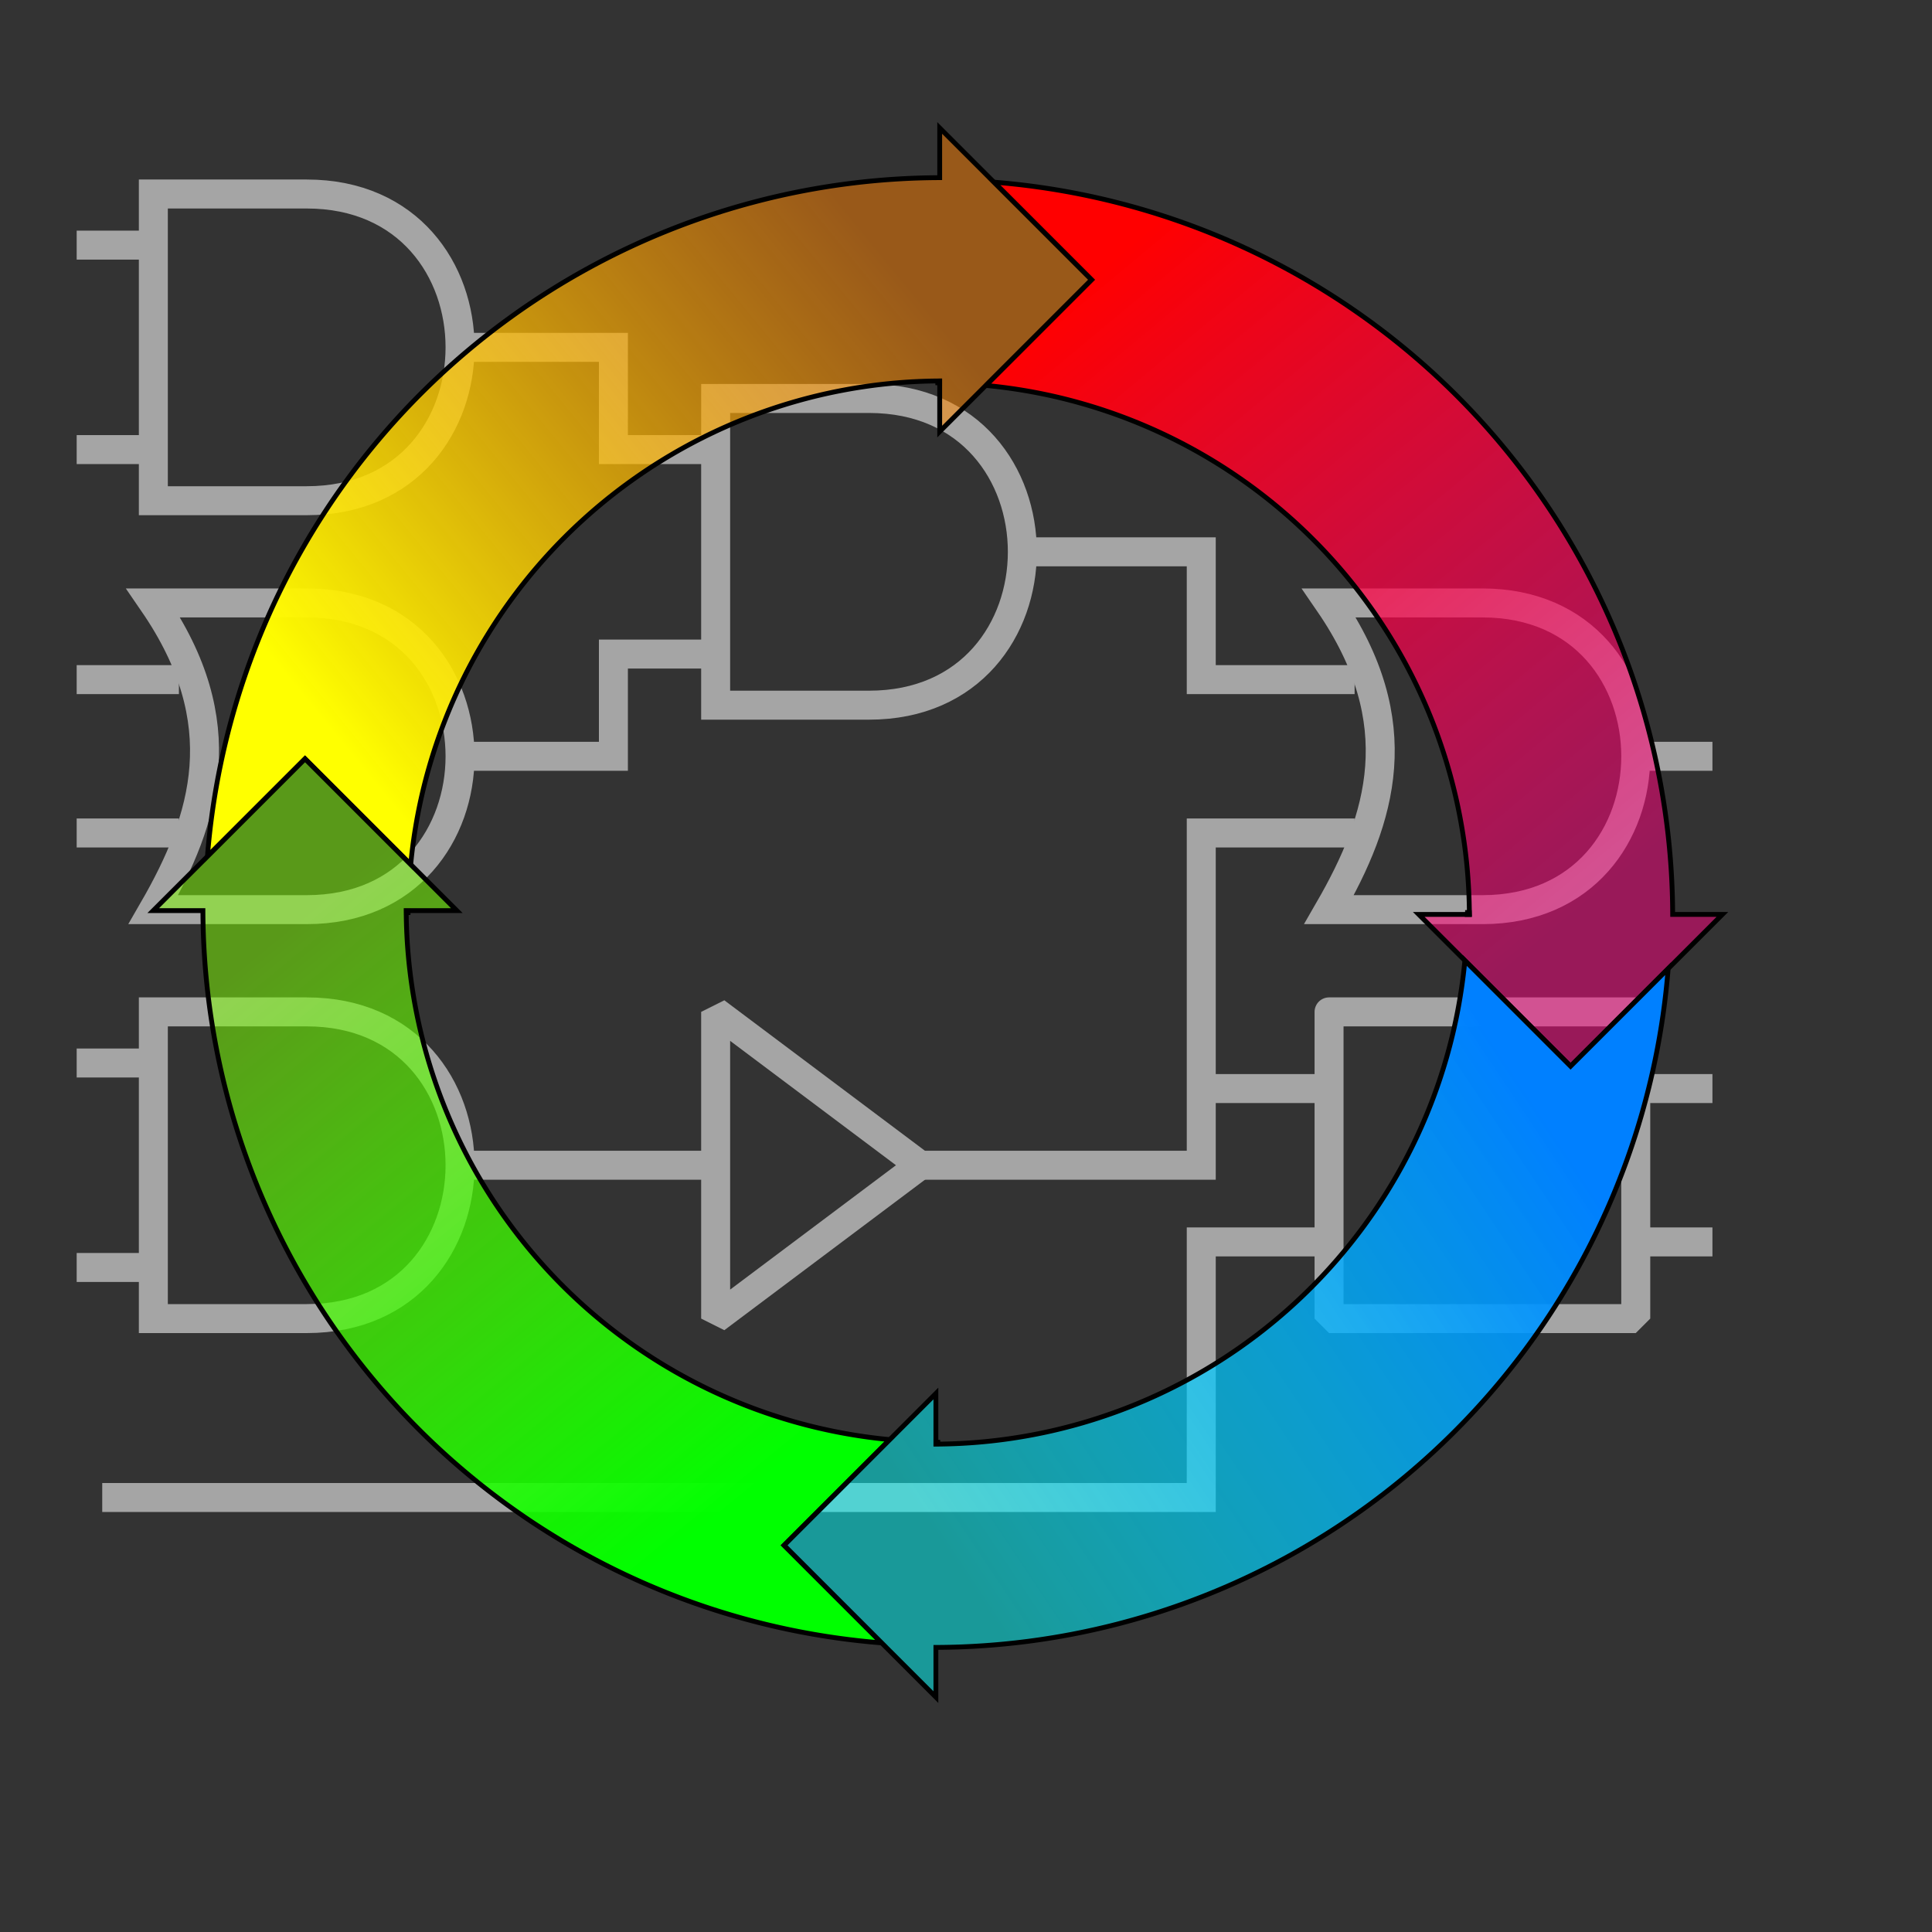 <?xml version="1.0" encoding="UTF-8" standalone="no"?>
<!-- Created with Inkscape (http://www.inkscape.org/) -->

<svg
   xmlns:dc="http://purl.org/dc/elements/1.1/"
   xmlns:cc="http://creativecommons.org/ns#"
   xmlns:rdf="http://www.w3.org/1999/02/22-rdf-syntax-ns#"
   xmlns:svg="http://www.w3.org/2000/svg"
   xmlns="http://www.w3.org/2000/svg"
   xmlns:xlink="http://www.w3.org/1999/xlink"
   xmlns:sodipodi="http://sodipodi.sourceforge.net/DTD/sodipodi-0.dtd"
   xmlns:inkscape="http://www.inkscape.org/namespaces/inkscape"
   width="400mm"
   height="400mm"
   viewBox="0 0 400 400"
   version="1.1"
   id="svg821"
   inkscape:version="0.92.5 (2060ec1f9f, 2020-04-08)"
   sodipodi:docname="run_simulation.svg"
   inkscape:export-filename="/home/langhein/Pictures/simwizard/run_simulation.png"
   inkscape:export-xdpi="96"
   inkscape:export-ydpi="96">
  <rect x="0" y="0" width="400" height="400" fill="#333333" stroke="none"/>
  <defs
     id="defs815">
    <linearGradient
       inkscape:collect="always"
       id="linearGradient1363">
      <stop
         style="stop-color:#00ff00;stop-opacity:1;"
         offset="0"
         id="stop1359" />
      <stop
         style="stop-color:#80ff00;stop-opacity:0.502"
         offset="1"
         id="stop1361" />
    </linearGradient>
    <linearGradient
       inkscape:collect="always"
       id="linearGradient1355">
      <stop
         style="stop-color:#0080ff;stop-opacity:1"
         offset="0"
         id="stop1351" />
      <stop
         style="stop-color:#00ffff;stop-opacity:0.502"
         offset="1"
         id="stop1353" />
    </linearGradient>
    <linearGradient
       inkscape:collect="always"
       id="linearGradient1347">
      <stop
         style="stop-color:#ff0000;stop-opacity:1;"
         offset="0"
         id="stop1343" />
      <stop
         style="stop-color:#ff0080;stop-opacity:0.502"
         offset="1"
         id="stop1345" />
    </linearGradient>
    <linearGradient
       inkscape:collect="always"
       id="linearGradient1310-8">
      <stop
         style="stop-color:#ffff00;stop-opacity:1;"
         offset="0"
         id="stop1306" />
      <stop
         style="stop-color:#ff8000;stop-opacity:0.502"
         offset="1"
         id="stop1308" />
    </linearGradient>
    <linearGradient
       inkscape:collect="always"
       xlink:href="#linearGradient1310-8"
       id="linearGradient1312"
       x1="1360"
       y1="-1248.189"
       x2="1800"
       y2="-1608.189"
       gradientUnits="userSpaceOnUse"
       gradientTransform="matrix(0.265,0,0,0.265,-291.858,378.94)" />
    <linearGradient
       inkscape:collect="always"
       xlink:href="#linearGradient1347"
       id="linearGradient1349"
       x1="1960"
       y1="-1608.189"
       x2="2360"
       y2="-1128.189"
       gradientUnits="userSpaceOnUse"
       gradientTransform="matrix(0.265,0,0,0.265,-291.858,378.94)" />
    <linearGradient
       inkscape:collect="always"
       xlink:href="#linearGradient1355"
       id="linearGradient1357"
       x1="2320"
       y1="-928.189"
       x2="1840"
       y2="-608.189"
       gradientUnits="userSpaceOnUse"
       gradientTransform="matrix(0.265,0,0,0.265,-291.858,378.94)" />
    <linearGradient
       inkscape:collect="always"
       xlink:href="#linearGradient1363"
       id="linearGradient1365"
       x1="1680"
       y1="-648.189"
       x2="1320"
       y2="-1088.189"
       gradientUnits="userSpaceOnUse"
       gradientTransform="matrix(0.265,0,0,0.265,-291.858,378.94)" />
  </defs>
  <sodipodi:namedview
     id="base"
     pagecolor="#ffffff"
     bordercolor="#666666"
     borderopacity="1.0"
     inkscape:pageopacity="0.0"
     inkscape:pageshadow="2"
     inkscape:zoom="0.1767767"
     inkscape:cx="1823.8136"
     inkscape:cy="1661.9669"
     inkscape:document-units="mm"
     inkscape:current-layer="layer1"
     showgrid="true"
     inkscape:window-width="1728"
     inkscape:window-height="1280"
     inkscape:window-x="370"
     inkscape:window-y="56"
     inkscape:window-maximized="0"
     inkscape:snap-path-clip="true"
     inkscape:snap-path-mask="true"
     inkscape:snap-smooth-nodes="true"
     inkscape:object-nodes="false"
     inkscape:object-paths="true">
    <inkscape:grid
       type="xygrid"
       id="grid1366" />
  </sodipodi:namedview>
  <g
     inkscape:label="Layer 1"
     inkscape:groupmode="layer"
     id="layer1"
     transform="translate(0,103)">
    <path
       style="fill:none;stroke:#a5a5a5;stroke-width:6;stroke-linecap:butt;stroke-linejoin:miter;stroke-miterlimit:4;stroke-dasharray:none;stroke-opacity:1"
       d="M 31.75,-62.833 V 0.667 H 63.5 c 42.333,0 42.333,-63.5 0,-63.5 z"
       id="path1368"
       inkscape:connector-curvature="0"
       sodipodi:nodetypes="ccccc" />
    <path
       style="fill:none;stroke:#a5a5a5;stroke-width:6;stroke-linecap:butt;stroke-linejoin:miter;stroke-miterlimit:4;stroke-dasharray:none;stroke-opacity:1"
       d="m 31.75,21.833 c 17.053,24.821 10.872,44.663 0,63.5 H 63.5 c 42.333,0 42.333,-63.5 0,-63.5 z"
       id="path1368-5"
       inkscape:connector-curvature="0"
       sodipodi:nodetypes="ccccc" />
    <path
       style="fill:none;stroke:#a5a5a5;stroke-width:6;stroke-linecap:butt;stroke-linejoin:miter;stroke-miterlimit:4;stroke-dasharray:none;stroke-opacity:1"
       d="M 31.75,106.5 V 170 H 63.5 c 42.333,0 42.333,-63.5 0,-63.5 z"
       id="path1368-0"
       inkscape:connector-curvature="0"
       sodipodi:nodetypes="ccccc" />
    <path
       style="fill:none;stroke:#a5a5a5;stroke-width:6;stroke-linecap:butt;stroke-linejoin:miter;stroke-miterlimit:4;stroke-dasharray:none;stroke-opacity:1"
       d="m 148.167,-20.5 v 63.5 h 31.75 c 42.333,0 42.333,-63.5 0,-63.5 z"
       id="path1368-8"
       inkscape:connector-curvature="0"
       sodipodi:nodetypes="ccccc" />
    <path
       style="fill:none;stroke:#a5a5a5;stroke-width:6;stroke-linecap:round;stroke-linejoin:bevel;stroke-miterlimit:4;stroke-dasharray:none;stroke-opacity:1"
       d="m 148.167,106.5 v 63.5 L 190.5,138.25 Z"
       id="path1416"
       inkscape:connector-curvature="0" />
    <path
       style="fill:none;stroke:#a5a5a5;stroke-width:6;stroke-linecap:butt;stroke-linejoin:miter;stroke-miterlimit:4;stroke-dasharray:none;stroke-opacity:1"
       d="m 15.875,-52.25 15.875,4e-6"
       id="path1418"
       inkscape:connector-curvature="0"
       sodipodi:nodetypes="cc" />
    <path
       style="fill:none;stroke:#a5a5a5;stroke-width:6;stroke-linecap:butt;stroke-linejoin:miter;stroke-miterlimit:4;stroke-dasharray:none;stroke-opacity:1"
       d="m 275.167,21.833 c 17.053,24.821 10.872,44.663 0,63.5 h 31.75 c 42.333,0 42.333,-63.5 0,-63.5 z"
       id="path1368-5-5"
       inkscape:connector-curvature="0"
       sodipodi:nodetypes="ccccc" />
    <path
       style="fill:none;stroke:#a5a5a5;stroke-width:6;stroke-linecap:butt;stroke-linejoin:miter;stroke-miterlimit:4;stroke-dasharray:none;stroke-opacity:1"
       d="M 95.25,-31.083 H 127 v 21.167 h 21.167"
       id="path1435"
       inkscape:connector-curvature="0" />
    <path
       style="fill:none;stroke:#a5a5a5;stroke-width:6;stroke-linecap:butt;stroke-linejoin:miter;stroke-miterlimit:4;stroke-dasharray:none;stroke-opacity:1"
       d="M 95.25,53.583 H 127 V 32.417 h 21.167"
       id="path1437"
       inkscape:connector-curvature="0" />
    <path
       style="fill:none;stroke:#a5a5a5;stroke-width:6;stroke-linecap:butt;stroke-linejoin:miter;stroke-miterlimit:4;stroke-dasharray:none;stroke-opacity:1"
       d="m 280.458,37.708 h -31.75 V 11.25 h -37.042"
       id="path1441"
       inkscape:connector-curvature="0" />
    <path
       style="fill:none;stroke:#a5a5a5;stroke-width:6;stroke-linecap:butt;stroke-linejoin:miter;stroke-miterlimit:4;stroke-dasharray:none;stroke-opacity:1"
       d="M 95.25,138.25 H 148.167"
       id="path1443"
       inkscape:connector-curvature="0" />
    <path
       style="fill:none;stroke:#a5a5a5;stroke-width:6;stroke-linecap:round;stroke-linejoin:bevel;stroke-miterlimit:4;stroke-dasharray:none;stroke-opacity:1"
       d="m 275.167,106.5 -1e-5,63.5 h 63.5 V 106.5 h -63.5"
       id="path1445"
       inkscape:connector-curvature="0"
       sodipodi:nodetypes="ccccc" />
    <path
       style="fill:none;stroke:#a5a5a5;stroke-width:6;stroke-linecap:butt;stroke-linejoin:miter;stroke-miterlimit:4;stroke-dasharray:none;stroke-opacity:1"
       d="m 190.5,138.25 h 58.208 V 69.458 h 31.75"
       id="path1447"
       inkscape:connector-curvature="0" />
    <path
       style="fill:none;stroke:#a5a5a5;stroke-width:6;stroke-linecap:butt;stroke-linejoin:miter;stroke-miterlimit:4;stroke-dasharray:none;stroke-opacity:1"
       d="M 15.875,37.708 H 37.042"
       id="path1449"
       inkscape:connector-curvature="0" />
    <path
       style="fill:none;stroke:#a5a5a5;stroke-width:6;stroke-linecap:butt;stroke-linejoin:miter;stroke-miterlimit:4;stroke-dasharray:none;stroke-opacity:1"
       d="M 15.875,69.458 H 37.042"
       id="path1451"
       inkscape:connector-curvature="0" />
    <path
       style="fill:none;stroke:#a5a5a5;stroke-width:6;stroke-linecap:butt;stroke-linejoin:miter;stroke-miterlimit:4;stroke-dasharray:none;stroke-opacity:1"
       d="m 15.875,-9.917 15.875,3.2e-6"
       id="path1453"
       inkscape:connector-curvature="0"
       sodipodi:nodetypes="cc" />
    <path
       style="fill:none;stroke:#a5a5a5;stroke-width:6;stroke-linecap:butt;stroke-linejoin:miter;stroke-miterlimit:4;stroke-dasharray:none;stroke-opacity:1"
       d="M 15.875,117.083 H 31.75"
       id="path1455"
       inkscape:connector-curvature="0" />
    <path
       style="fill:none;stroke:#a5a5a5;stroke-width:6;stroke-linecap:butt;stroke-linejoin:miter;stroke-miterlimit:4;stroke-dasharray:none;stroke-opacity:1"
       d="M 15.875,159.417 H 31.75"
       id="path1457"
       inkscape:connector-curvature="0" />
    <path
       style="fill:none;stroke:#a5a5a5;stroke-width:6;stroke-linecap:butt;stroke-linejoin:miter;stroke-miterlimit:4;stroke-dasharray:none;stroke-opacity:1"
       d="m 248.708,122.375 h 26.458"
       id="path1459"
       inkscape:connector-curvature="0" />
    <path
       style="fill:none;stroke:#a5a5a5;stroke-width:6;stroke-linecap:butt;stroke-linejoin:miter;stroke-miterlimit:4;stroke-dasharray:none;stroke-opacity:1"
       d="m 275.167,154.125 h -26.458 v 52.917 H 21.167"
       id="path1461"
       inkscape:connector-curvature="0"
       sodipodi:nodetypes="cccc" />
    <path
       style="fill:none;stroke:#a5a5a5;stroke-width:6;stroke-linecap:butt;stroke-linejoin:miter;stroke-miterlimit:4;stroke-dasharray:none;stroke-opacity:1"
       d="m 338.667,53.583 15.875,1e-6"
       id="path1418-3"
       inkscape:connector-curvature="0"
       sodipodi:nodetypes="cc" />
    <path
       style="fill:none;stroke:#a5a5a5;stroke-width:6;stroke-linecap:butt;stroke-linejoin:miter;stroke-miterlimit:4;stroke-dasharray:none;stroke-opacity:1"
       d="m 338.667,122.375 h 15.875"
       id="path1418-33"
       inkscape:connector-curvature="0"
       sodipodi:nodetypes="cc" />
    <path
       style="fill:none;stroke:#a5a5a5;stroke-width:6;stroke-linecap:butt;stroke-linejoin:miter;stroke-miterlimit:4;stroke-dasharray:none;stroke-opacity:1"
       d="m 338.667,154.125 h 15.875"
       id="path1418-6"
       inkscape:connector-curvature="0"
       sodipodi:nodetypes="cc" />
    <path
       style="fill:url(#linearGradient1349);fill-opacity:1;stroke:#000000;stroke-width:1;stroke-linecap:square;stroke-linejoin:miter;stroke-miterlimit:4;stroke-dasharray:none;stroke-opacity:1"
       d="m 205.781,-65.283 20.203,20.203 -21.882,21.882 A 110.5,110.5 0 0 1 304.218,86.324 h -10.48 l 31.431,31.431 31.431,-31.431 H 346.308 A 152.596,152.596 0 0 0 205.781,-65.283 Z m -11.227,41.155 a 110.5,110.5 0 0 0 -0.399,0.014 v 0.38 a 110.5,110.5 0 0 1 0.399,0.022 z"
       id="path1284"
       inkscape:connector-curvature="0" />
    <path
       style="fill:url(#linearGradient1312);fill-opacity:1;stroke:#000000;stroke-width:1;stroke-linecap:square;stroke-linejoin:miter;stroke-miterlimit:4;stroke-dasharray:none;stroke-opacity:1"
       d="m 194.554,-76.51 v 10.292 A 152.596,152.596 0 0 0 42.948,74.309 L 63.151,54.106 85.033,75.987 A 110.5,110.5 0 0 1 194.554,-24.128 v 10.48 l 31.431,-31.431 z M 84.102,85.537 a 110.5,110.5 0 0 0 0.014,0.399 h 0.38 a 110.5,110.5 0 0 1 0.022,-0.399 z"
       id="path1286"
       inkscape:connector-curvature="0" />
    <path
       style="fill:url(#linearGradient1365);fill-opacity:1;stroke:#000000;stroke-width:1;stroke-linecap:square;stroke-linejoin:miter;stroke-miterlimit:4;stroke-dasharray:none;stroke-opacity:1"
       d="M 63.151,54.106 31.72,85.537 H 42.012 A 152.596,152.596 0 0 0 182.54,237.143 l -20.203,-20.203 21.881,-21.882 A 110.5,110.5 0 0 1 84.102,85.537 H 94.582 Z M 193.767,195.573 v 0.415 a 110.5,110.5 0 0 0 0.399,-0.014 v -0.38 a 110.5,110.5 0 0 1 -0.399,-0.022 z"
       id="path1288"
       inkscape:connector-curvature="0" />
    <path
       style="fill:url(#linearGradient1357);fill-opacity:1;stroke:#000000;stroke-width:1;stroke-linecap:square;stroke-linejoin:miter;stroke-miterlimit:4;stroke-dasharray:none;stroke-opacity:1"
       d="m 303.825,85.924 a 110.5,110.5 0 0 1 -0.022,0.399 h 0.415 a 110.5,110.5 0 0 0 -0.016,-0.399 z m -0.537,9.948 A 110.5,110.5 0 0 1 193.767,195.988 v -10.48 l -31.431,31.431 31.431,31.431 V 238.078 A 152.596,152.596 0 0 0 345.373,97.551 l -20.203,20.203 z"
       id="path1290"
       inkscape:connector-curvature="0" />
  </g>
</svg>
